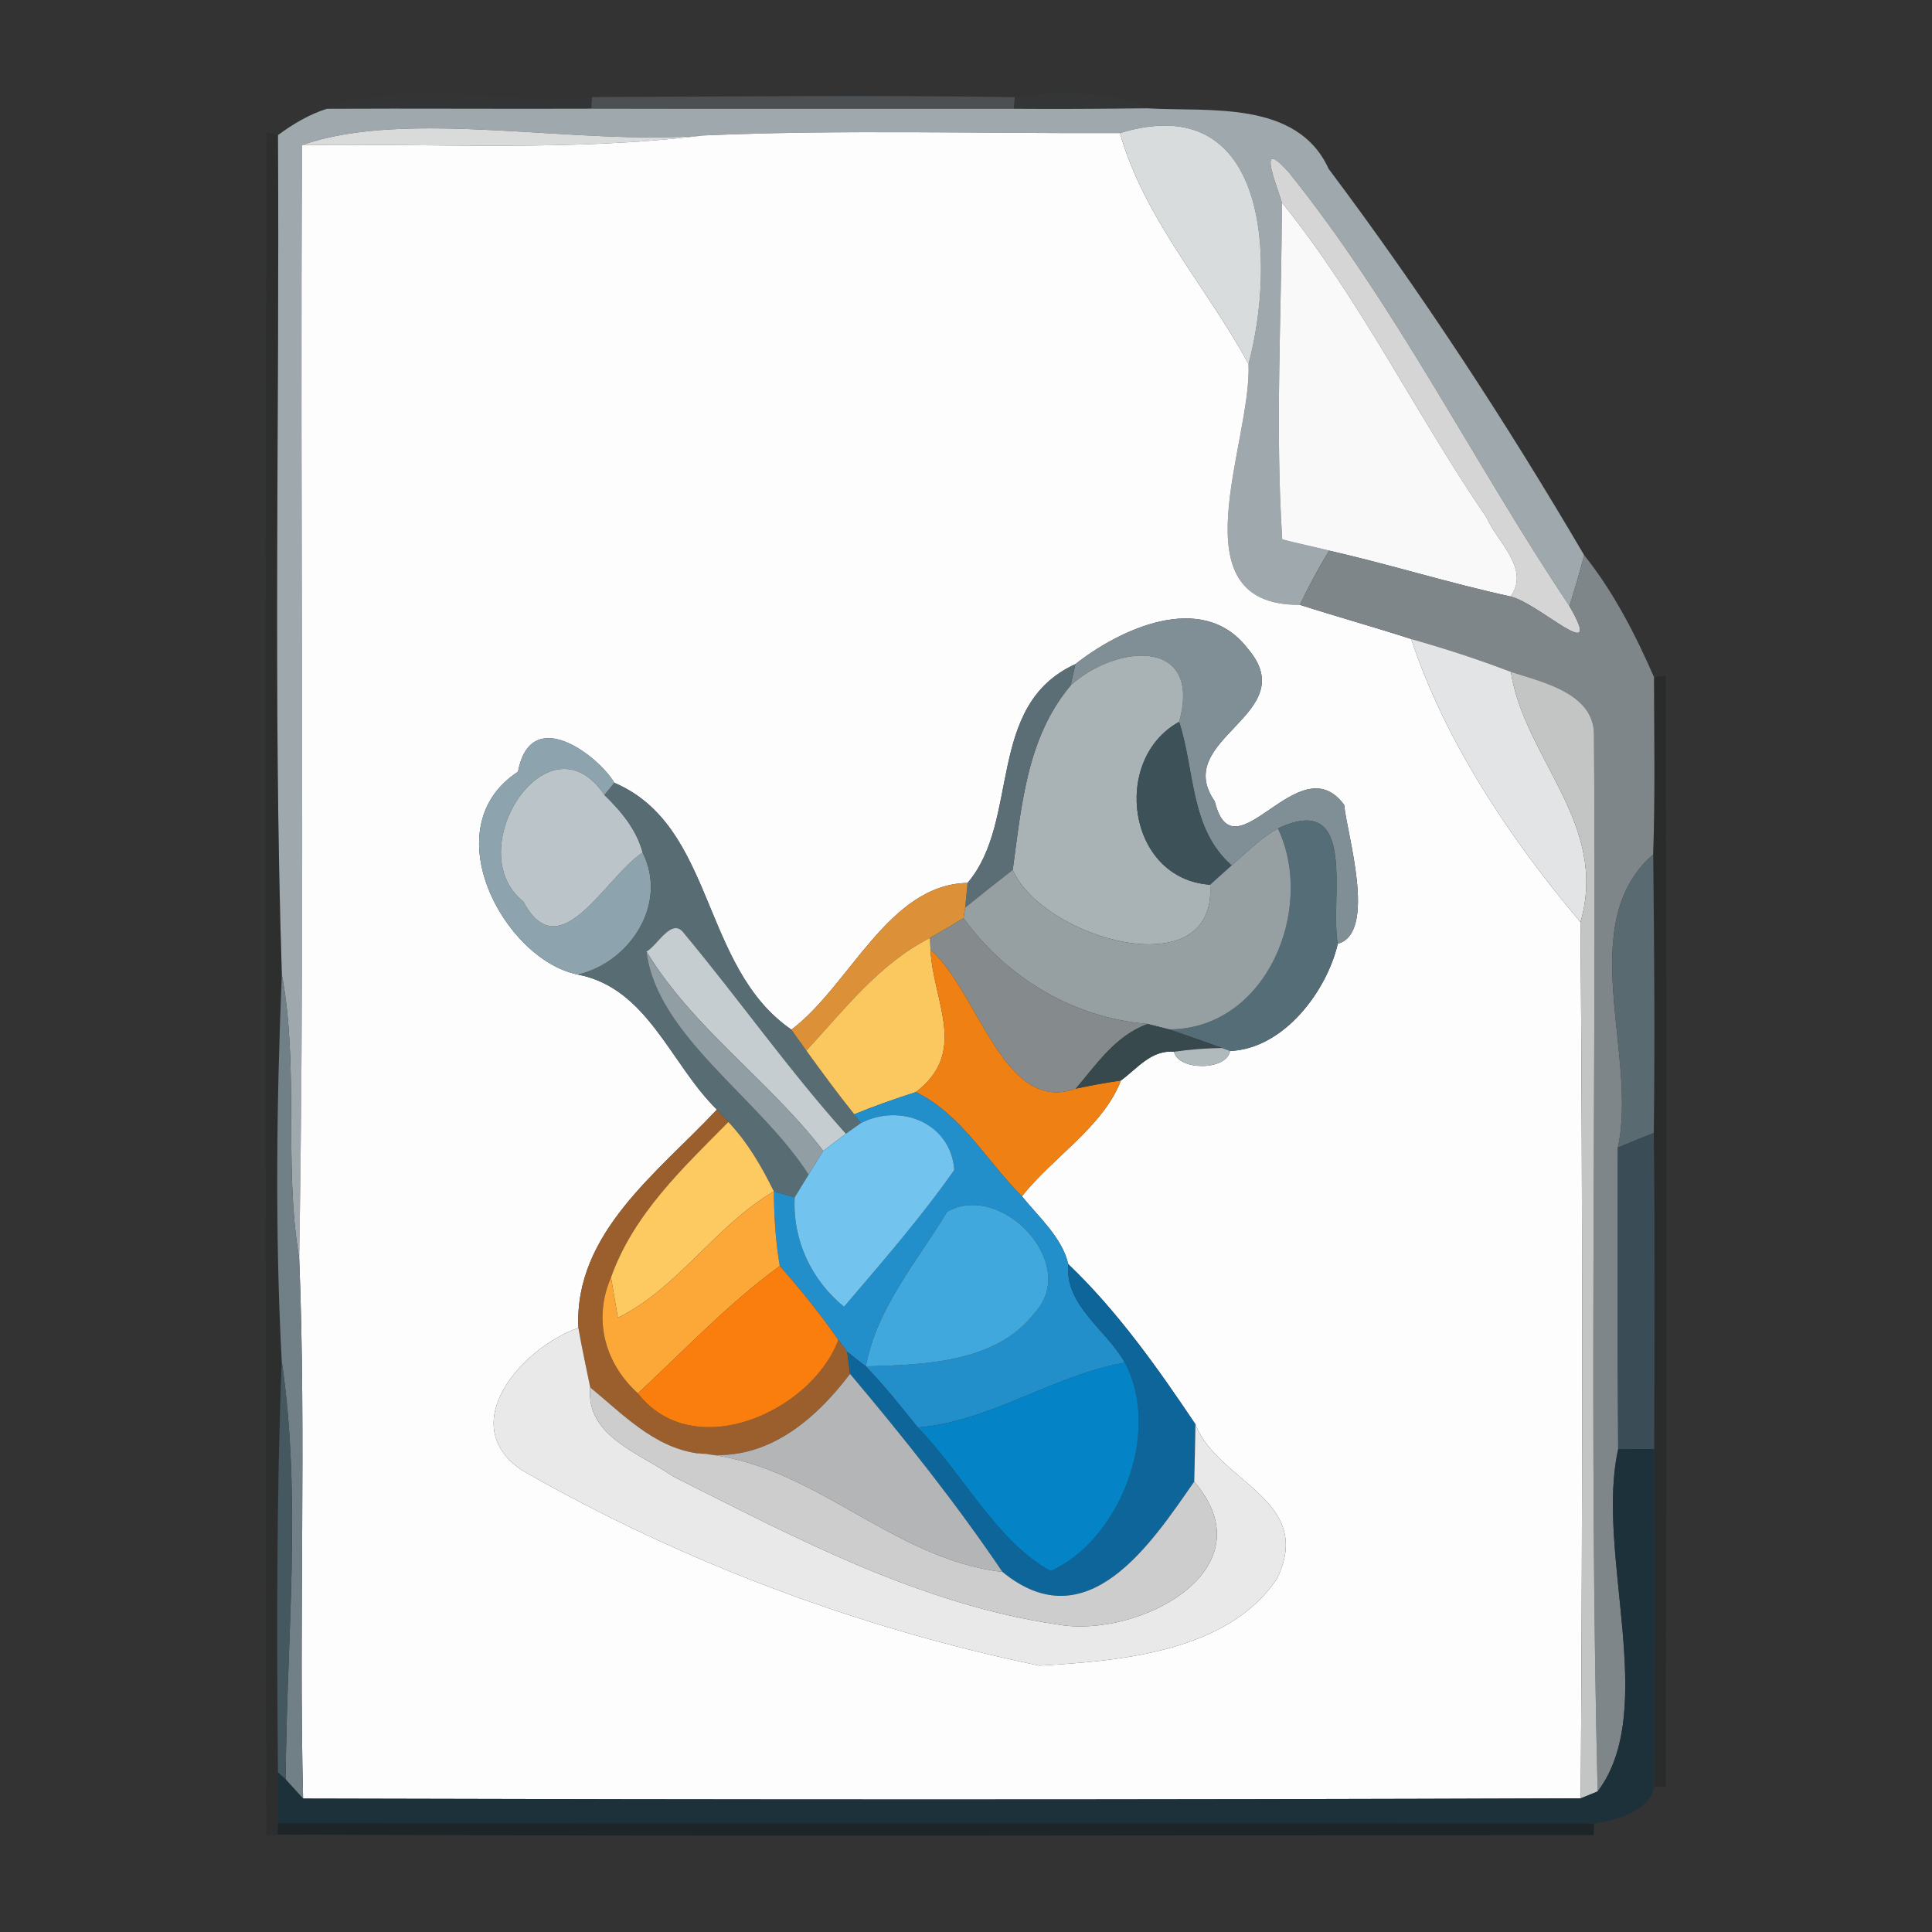 <?xml version="1.0" encoding="UTF-8" ?>
<!DOCTYPE svg PUBLIC "-//W3C//DTD SVG 1.1//EN" "http://www.w3.org/Graphics/SVG/1.1/DTD/svg11.dtd">
<svg width="160pt" height="160pt" viewBox="0 0 160 160" version="1.1" xmlns="http://www.w3.org/2000/svg">
<rect x="0" y="0" width="160" height="160" fill="#333333" stroke="none"/>
<g id="#34383a55">
<path fill="#34383a" opacity="0.33" d=" M 27.07 9.01 C 32.17 6.64 42.11 8.50 49.03 8.04 L 48.97 9.00 C 41.67 9.03 34.37 8.97 27.07 9.01 Z" />
</g>
<g id="#5d646796">
<path fill="#5d6467" opacity="0.59" d=" M 49.03 8.04 C 60.70 8.00 72.37 7.86 84.04 8.05 L 83.96 9.01 C 72.30 9.00 60.63 9.03 48.97 9.00 L 49.03 8.04 Z" />
</g>
<g id="#363a3c58">
<path fill="#363a3c" opacity="0.35" d=" M 84.04 8.05 C 88.56 7.37 92.22 7.68 95.00 8.97 C 91.32 9.01 87.65 9.04 83.96 9.01 L 84.04 8.05 Z" />
</g>
<g id="#9fa8acfc">
<path fill="#9fa8ac" opacity="1.00" d=" M 23.02 11.19 C 24.25 10.28 25.60 9.47 27.07 9.01 C 34.37 8.97 41.67 9.03 48.97 9.00 C 60.63 9.03 72.30 9.00 83.96 9.01 C 87.65 9.04 91.32 9.01 95.00 8.97 C 100.01 9.28 107.41 8.23 110.03 13.98 C 117.70 24.20 124.72 34.95 131.19 45.97 C 130.83 47.40 130.40 48.80 129.98 50.20 C 122.06 38.37 115.65 25.36 106.73 14.27 C 104.10 11.33 105.59 14.94 106.16 16.77 C 106.14 26.06 105.59 35.39 106.19 44.67 C 107.47 45.01 108.78 45.27 110.08 45.60 C 109.18 47.05 108.38 48.56 107.65 50.09 C 97.21 50.17 103.67 36.71 103.40 30.14 C 105.62 21.83 105.17 7.23 92.75 11.02 C 81.24 11.07 69.72 10.72 58.22 11.22 C 47.85 12.10 33.77 8.92 25.02 12.02 C 24.82 42.75 25.29 73.49 24.78 104.22 C 23.47 96.44 24.79 88.44 23.34 80.70 C 22.60 57.54 23.16 34.36 23.02 11.19 Z" />
</g>
<g id="#1e222340">
<path fill="#1e2223" opacity="0.25" d=" M 22.07 10.94 L 23.02 11.19 C 23.16 34.36 22.60 57.54 23.34 80.70 C 22.90 91.36 22.77 102.04 23.33 112.70 C 22.90 124.06 22.91 135.42 23.02 146.78 C 23.01 148.18 23.01 149.58 23.01 150.98 L 22.99 151.93 L 22.04 152.06 C 22.00 105.02 21.92 57.98 22.07 10.94 Z" />
</g>
<g id="#d9dadaff">
<path fill="#d9dada" opacity="1.00" d=" M 25.02 12.02 C 33.77 8.92 47.85 12.10 58.22 11.22 C 47.20 12.57 36.09 11.86 25.02 12.02 Z" />
</g>
<g id="#fdfdfdff">
<path fill="#fdfdfd" opacity="1.00" d=" M 58.22 11.22 C 69.72 10.72 81.24 11.07 92.75 11.02 C 94.77 18.14 99.92 23.74 103.40 30.14 C 103.67 36.71 97.21 50.17 107.65 50.09 C 110.71 51.07 113.81 51.93 116.87 52.92 C 119.68 61.44 125.15 69.58 130.89 76.37 C 131.08 100.55 131.06 124.74 130.91 148.93 C 95.64 149.06 60.36 149.05 25.10 148.95 C 24.74 134.04 25.37 119.12 24.78 104.22 C 25.29 73.49 24.82 42.75 25.02 12.02 C 36.09 11.86 47.20 12.57 58.22 11.22 M 89.06 55.00 C 81.58 58.41 84.54 67.95 80.13 73.12 C 73.57 73.24 70.38 81.63 65.54 85.27 C 58.00 80.08 59.26 68.41 50.88 64.83 C 49.57 62.61 43.96 58.26 42.90 63.91 C 35.81 68.53 41.76 79.49 47.86 80.71 C 53.65 81.83 55.52 88.12 59.37 91.89 C 54.55 97.06 47.54 102.09 47.90 109.97 C 43.18 111.62 37.63 118.00 43.24 121.77 C 56.47 129.35 71.10 134.84 86.07 137.94 C 92.69 137.56 101.70 136.83 105.76 130.73 C 108.93 124.19 100.82 122.74 99.00 117.95 C 95.87 113.28 92.53 108.57 88.47 104.69 C 87.96 102.49 86.03 100.80 84.63 99.07 C 87.23 95.80 91.36 93.30 92.83 89.48 C 94.20 88.48 95.33 86.94 97.23 87.10 C 97.55 88.66 101.55 88.71 101.87 87.04 C 106.39 86.84 109.90 82.00 110.79 78.16 C 114.09 77.25 111.52 68.98 111.32 66.66 C 107.57 61.56 102.19 72.87 100.60 66.36 C 96.94 61.12 108.03 59.17 103.32 53.70 C 99.55 48.78 92.57 52.22 89.06 55.00 Z" />
</g>
<g id="#d9dcddff">
<path fill="#d9dcdd" opacity="1.00" d=" M 92.75 11.02 C 105.17 7.23 105.62 21.83 103.40 30.14 C 99.92 23.74 94.77 18.14 92.75 11.02 Z" />
</g>
<g id="#d5d5d5ff">
<path fill="#d5d5d5" opacity="1.00" d=" M 106.16 16.77 C 105.59 14.94 104.10 11.33 106.73 14.27 C 115.65 25.36 122.06 38.37 129.98 50.20 C 132.95 55.33 127.53 50.00 125.10 49.40 C 126.76 47.11 123.97 44.86 123.13 42.89 C 117.26 34.32 112.70 24.86 106.16 16.77 Z" />
</g>
<g id="#f9f9f9ff">
<path fill="#f9f9f9" opacity="1.00" d=" M 106.16 16.77 C 112.70 24.86 117.26 34.32 123.13 42.89 C 123.97 44.86 126.76 47.11 125.10 49.40 C 120.05 48.30 115.11 46.75 110.08 45.60 C 108.78 45.27 107.47 45.01 106.19 44.67 C 105.59 35.39 106.14 26.06 106.16 16.77 Z" />
</g>
<g id="#7f8689fe">
<path fill="#7f8689" opacity="1.00" d=" M 107.65 50.09 C 108.38 48.56 109.18 47.05 110.08 45.60 C 115.11 46.75 120.05 48.30 125.10 49.40 C 127.53 50.00 132.95 55.33 129.98 50.20 C 130.40 48.80 130.83 47.40 131.19 45.97 C 133.62 49.01 135.43 52.53 136.98 56.08 C 136.99 60.97 137.08 65.87 136.91 70.76 C 130.32 76.49 135.66 87.39 133.98 95.04 C 133.98 103.36 133.95 111.68 134.01 120.01 C 132.09 128.59 137.42 141.61 132.31 148.36 C 131.59 119.25 132.21 90.12 132.01 61.00 C 132.13 57.43 127.81 56.51 125.12 55.64 C 122.41 54.60 119.66 53.71 116.87 52.92 C 113.81 51.93 110.71 51.07 107.65 50.09 Z" />
</g>
<g id="#7f8f95ff">
<path fill="#7f8f95" opacity="1.00" d=" M 89.06 55.00 C 92.57 52.22 99.55 48.78 103.32 53.70 C 108.03 59.17 96.94 61.12 100.60 66.36 C 102.19 72.87 107.57 61.56 111.32 66.66 C 111.52 68.98 114.09 77.25 110.79 78.16 C 110.10 74.51 112.53 65.45 105.83 68.61 C 104.40 69.42 103.23 70.59 102.00 71.67 C 98.54 68.63 98.97 63.85 97.65 59.78 C 99.60 52.78 92.45 53.32 88.66 56.77 C 88.76 56.33 88.96 55.44 89.06 55.00 Z" />
</g>
<g id="#e2e4e5ff">
<path fill="#e2e4e5" opacity="1.00" d=" M 116.87 52.92 C 119.66 53.71 122.41 54.60 125.12 55.64 C 126.27 62.86 133.24 68.22 130.89 76.37 C 125.15 69.58 119.68 61.44 116.87 52.92 Z" />
</g>
<g id="#a9b3b6ff">
<path fill="#a9b3b6" opacity="1.00" d=" M 88.66 56.77 C 92.45 53.32 99.60 52.78 97.65 59.78 C 92.00 62.89 93.36 72.81 100.22 73.27 C 100.79 81.88 86.36 77.75 83.87 72.04 C 84.60 66.72 85.04 61.07 88.66 56.77 Z" />
</g>
<g id="#5b6e75ff">
<path fill="#5b6e75" opacity="1.00" d=" M 80.13 73.12 C 84.54 67.95 81.58 58.41 89.06 55.00 C 88.96 55.44 88.76 56.33 88.66 56.77 C 85.04 61.07 84.60 66.72 83.87 72.04 C 82.55 73.07 81.23 74.11 79.93 75.17 C 79.98 74.66 80.08 73.63 80.13 73.12 Z" />
</g>
<g id="#c3c5c5ff">
<path fill="#c3c5c5" opacity="1.00" d=" M 125.12 55.64 C 127.81 56.51 132.13 57.43 132.01 61.00 C 132.21 90.12 131.59 119.25 132.31 148.36 C 131.96 148.50 131.26 148.79 130.91 148.93 C 131.06 124.74 131.08 100.55 130.89 76.37 C 133.24 68.22 126.27 62.86 125.12 55.64 Z" />
</g>
<g id="#0e12143b">
<path fill="#0e1214" opacity="0.23" d=" M 136.98 56.08 L 137.95 55.96 C 138.03 86.64 138.04 117.32 137.95 147.99 L 136.98 147.96 C 137.02 138.64 137.03 129.32 136.99 120.00 C 137.01 111.27 137.05 102.55 136.96 93.83 C 137.05 86.14 137.00 78.45 136.91 70.76 C 137.08 65.87 136.99 60.97 136.98 56.08 Z" />
</g>
<g id="#3d5159ff">
<path fill="#3d5159" opacity="1.00" d=" M 97.65 59.78 C 98.97 63.85 98.54 68.63 102.00 71.67 C 101.56 72.07 100.67 72.87 100.22 73.27 C 93.36 72.81 92.00 62.89 97.65 59.78 Z" />
</g>
<g id="#8da3adff">
<path fill="#8da3ad" opacity="1.00" d=" M 42.90 63.91 C 43.96 58.26 49.57 62.61 50.88 64.83 C 50.67 65.08 50.27 65.59 50.06 65.84 C 45.41 58.93 38.01 70.43 43.34 74.66 C 46.35 80.33 50.10 72.65 53.22 70.60 C 55.38 74.92 52.10 79.73 47.86 80.71 C 41.76 79.49 35.81 68.53 42.90 63.91 Z" />
</g>
<g id="#bbc4c8ff">
<path fill="#bbc4c8" opacity="1.00" d=" M 43.34 74.66 C 38.01 70.43 45.41 58.93 50.06 65.84 C 51.44 67.18 52.72 68.71 53.22 70.60 C 50.10 72.65 46.35 80.33 43.34 74.66 Z" />
</g>
<g id="#586c74ff">
<path fill="#586c74" opacity="1.00" d=" M 50.06 65.84 C 50.27 65.59 50.67 65.08 50.88 64.83 C 59.26 68.41 58.00 80.08 65.54 85.27 C 65.85 85.71 66.47 86.57 66.78 87.01 C 68.07 88.79 69.37 90.57 70.75 92.28 L 71.29 93.01 C 70.98 93.23 70.36 93.67 70.05 93.89 C 65.29 88.58 61.18 82.73 56.63 77.27 C 55.64 75.92 54.44 78.32 53.54 78.80 C 54.38 85.77 62.93 90.95 66.96 97.28 C 66.67 97.75 66.10 98.69 65.81 99.16 C 65.38 99.04 64.52 98.79 64.09 98.67 C 63.08 96.61 61.91 94.60 60.32 92.92 C 60.08 92.67 59.61 92.15 59.37 91.89 C 55.52 88.12 53.65 81.83 47.86 80.71 C 52.10 79.73 55.38 74.92 53.22 70.60 C 52.72 68.71 51.44 67.18 50.06 65.84 Z" />
</g>
<g id="#546d77ff">
<path fill="#546d77" opacity="1.00" d=" M 105.83 68.61 C 112.53 65.45 110.10 74.51 110.79 78.16 C 109.90 82.00 106.39 86.84 101.87 87.04 L 101.19 86.79 C 99.75 86.25 98.29 85.75 96.83 85.25 C 104.92 85.22 108.97 75.23 105.83 68.61 Z" />
</g>
<g id="#96a0a3ff">
<path fill="#96a0a3" opacity="1.00" d=" M 102.00 71.67 C 103.23 70.59 104.40 69.42 105.83 68.61 C 108.97 75.23 104.92 85.22 96.83 85.25 C 96.38 85.14 95.49 84.91 95.04 84.80 C 88.84 84.28 83.40 80.99 79.79 76.04 L 79.93 75.17 C 81.23 74.11 82.55 73.07 83.87 72.04 C 86.36 77.75 100.79 81.88 100.22 73.27 C 100.67 72.87 101.56 72.07 102.00 71.67 Z" />
</g>
<g id="#596a71ff">
<path fill="#596a71" opacity="1.00" d=" M 133.98 95.04 C 135.66 87.39 130.32 76.49 136.91 70.76 C 137.00 78.45 137.05 86.14 136.96 93.83 C 135.96 94.22 134.97 94.62 133.98 95.04 Z" />
</g>
<g id="#dc9139ff">
<path fill="#dc9139" opacity="1.00" d=" M 65.54 85.27 C 70.38 81.63 73.57 73.24 80.13 73.12 C 80.08 73.63 79.98 74.66 79.93 75.17 L 79.79 76.04 C 78.87 76.60 77.94 77.15 77.01 77.68 C 72.83 79.80 69.90 83.63 66.78 87.01 C 66.47 86.57 65.85 85.71 65.54 85.27 Z" />
</g>
<g id="#858b8cff">
<path fill="#858b8c" opacity="1.00" d=" M 77.01 77.68 C 77.94 77.15 78.87 76.60 79.79 76.04 C 83.40 80.99 88.84 84.28 95.04 84.80 C 92.39 85.77 90.83 88.11 89.09 90.16 C 83.12 92.33 81.05 82.18 77.06 78.65 L 77.01 77.68 Z" />
</g>
<g id="#c5cdd0ff">
<path fill="#c5cdd0" opacity="1.00" d=" M 53.54 78.80 C 54.44 78.32 55.64 75.92 56.63 77.27 C 61.18 82.73 65.29 88.58 70.05 93.89 C 69.59 94.24 68.65 94.96 68.18 95.31 C 63.69 89.46 57.39 85.16 53.54 78.80 Z" />
</g>
<g id="#fbc85fff">
<path fill="#fbc85f" opacity="1.00" d=" M 66.78 87.01 C 69.90 83.63 72.83 79.80 77.01 77.68 L 77.06 78.65 C 77.28 83.00 80.22 87.11 75.85 90.44 C 74.13 91.00 72.42 91.59 70.75 92.28 C 69.37 90.57 68.07 88.79 66.78 87.01 Z" />
</g>
<g id="#919fa4ff">
<path fill="#919fa4" opacity="1.00" d=" M 66.96 97.28 C 62.93 90.95 54.38 85.77 53.54 78.80 C 57.39 85.16 63.69 89.46 68.18 95.31 C 67.88 95.80 67.26 96.79 66.96 97.28 Z" />
</g>
<g id="#ef8114ff">
<path fill="#ef8114" opacity="1.00" d=" M 77.06 78.65 C 81.05 82.18 83.12 92.33 89.09 90.16 C 90.33 89.89 91.57 89.67 92.83 89.48 C 91.36 93.30 87.23 95.80 84.63 99.07 C 81.72 96.18 79.65 92.31 75.85 90.44 C 80.22 87.11 77.28 83.00 77.06 78.65 Z" />
</g>
<g id="#717f86ff">
<path fill="#717f86" opacity="1.00" d=" M 23.34 80.70 C 24.79 88.44 23.47 96.44 24.78 104.22 C 25.37 119.12 24.74 134.04 25.10 148.95 C 24.74 148.55 24.02 147.76 23.66 147.37 C 23.72 135.85 25.01 124.14 23.33 112.70 C 22.77 102.04 22.90 91.36 23.34 80.70 Z" />
</g>
<g id="#38494dff">
<path fill="#38494d" opacity="1.00" d=" M 89.09 90.16 C 90.83 88.11 92.39 85.77 95.04 84.80 C 95.49 84.91 96.38 85.14 96.83 85.25 C 98.29 85.75 99.75 86.25 101.19 86.79 C 99.86 86.81 98.54 86.91 97.23 87.10 C 95.33 86.94 94.20 88.48 92.83 89.48 C 91.57 89.67 90.33 89.89 89.09 90.16 Z" />
</g>
<g id="#b0b9bcff">
<path fill="#b0b9bc" opacity="1.00" d=" M 97.23 87.10 C 98.54 86.91 99.86 86.81 101.19 86.79 L 101.87 87.04 C 101.55 88.71 97.55 88.66 97.23 87.10 Z" />
</g>
<g id="#228fcbff">
<path fill="#228fcb" opacity="1.00" d=" M 70.75 92.28 C 72.42 91.59 74.13 91.00 75.85 90.44 C 79.65 92.31 81.72 96.18 84.63 99.07 C 86.03 100.80 87.96 102.49 88.47 104.69 C 88.15 108.10 91.64 110.14 93.16 112.85 C 87.20 113.90 82.08 117.71 76.01 118.22 C 74.62 116.49 73.24 114.75 71.70 113.16 C 76.42 113.02 82.54 112.90 85.71 108.69 C 89.43 104.64 82.89 97.80 78.44 100.35 C 75.96 104.47 72.61 108.30 71.70 113.16 C 71.31 112.85 70.55 112.25 70.16 111.95 C 69.98 111.70 69.61 111.22 69.43 110.97 C 67.94 108.83 66.31 106.80 64.58 104.85 C 64.23 102.81 64.10 100.74 64.09 98.67 C 64.52 98.79 65.38 99.04 65.81 99.16 C 65.63 102.68 67.18 106.01 69.90 108.22 C 73.04 104.53 76.25 100.86 79.03 96.89 C 78.75 93.01 74.59 91.32 71.29 93.01 L 70.75 92.28 Z" />
</g>
<g id="#9a5f2dff">
<path fill="#9a5f2d" opacity="1.00" d=" M 59.37 91.89 C 59.61 92.15 60.08 92.67 60.32 92.92 C 56.53 96.75 52.45 100.57 50.60 105.79 C 49.07 109.33 50.14 112.97 52.83 115.39 C 57.40 121.27 67.15 116.98 69.43 110.97 C 69.61 111.22 69.98 111.70 70.16 111.95 C 70.22 112.40 70.34 113.32 70.40 113.78 C 67.37 117.76 63.22 121.27 57.75 120.36 C 54.14 119.85 51.56 117.10 48.88 114.90 C 48.55 113.25 48.18 111.62 47.90 109.97 C 47.54 102.09 54.55 97.06 59.37 91.89 Z" />
</g>
<g id="#72c4eeff">
<path fill="#72c4ee" opacity="1.00" d=" M 71.29 93.01 C 74.59 91.32 78.75 93.01 79.03 96.89 C 76.25 100.86 73.04 104.53 69.90 108.22 C 67.18 106.01 65.63 102.68 65.81 99.16 C 66.10 98.69 66.67 97.75 66.96 97.28 C 67.26 96.79 67.88 95.80 68.18 95.31 C 68.65 94.96 69.59 94.24 70.05 93.89 C 70.36 93.67 70.98 93.23 71.29 93.01 Z" />
</g>
<g id="#fcca61ff">
<path fill="#fcca61" opacity="1.00" d=" M 60.32 92.92 C 61.91 94.60 63.08 96.61 64.09 98.67 C 59.26 101.49 56.12 106.71 51.17 109.13 C 51.03 108.30 50.74 106.62 50.60 105.79 C 52.45 100.57 56.53 96.75 60.32 92.92 Z" />
</g>
<g id="#3a4d56ff">
<path fill="#3a4d56" opacity="1.00" d=" M 133.98 95.04 C 134.97 94.62 135.96 94.22 136.96 93.83 C 137.05 102.55 137.01 111.27 136.99 120.00 C 136.24 120.00 134.76 120.00 134.01 120.01 C 133.95 111.68 133.98 103.36 133.98 95.04 Z" />
</g>
<g id="#fca838ff">
<path fill="#fca838" opacity="1.00" d=" M 51.17 109.13 C 56.12 106.71 59.26 101.49 64.09 98.67 C 64.10 100.74 64.23 102.81 64.58 104.85 C 60.31 107.95 56.69 111.82 52.83 115.39 C 50.14 112.97 49.07 109.33 50.60 105.79 C 50.74 106.62 51.03 108.30 51.17 109.13 Z" />
</g>
<g id="#40a8ddff">
<path fill="#40a8dd" opacity="1.00" d=" M 78.44 100.35 C 82.89 97.80 89.43 104.64 85.71 108.69 C 82.54 112.90 76.42 113.02 71.70 113.16 C 72.61 108.30 75.96 104.47 78.44 100.35 Z" />
</g>
<g id="#f97e0dff">
<path fill="#f97e0d" opacity="1.00" d=" M 52.83 115.39 C 56.69 111.82 60.31 107.95 64.58 104.85 C 66.31 106.80 67.94 108.83 69.43 110.97 C 67.15 116.98 57.40 121.27 52.83 115.39 Z" />
</g>
<g id="#0d6599ff">
<path fill="#0d6599" opacity="1.00" d=" M 93.16 112.85 C 91.64 110.14 88.15 108.10 88.47 104.69 C 92.53 108.57 95.87 113.28 99.00 117.95 C 98.98 119.54 98.94 121.12 98.90 122.70 C 95.33 127.83 90.05 135.94 83.02 130.18 C 79.15 124.46 74.84 119.05 70.40 113.78 C 70.34 113.32 70.22 112.40 70.16 111.95 C 70.55 112.25 71.31 112.85 71.70 113.16 C 73.24 114.75 74.62 116.49 76.01 118.22 C 79.73 122.00 82.49 127.61 87.01 130.11 C 92.69 127.56 96.25 118.68 93.16 112.85 Z" />
</g>
<g id="#e9e9eaff">
<path fill="#e9e9ea" opacity="1.00" d=" M 43.24 121.77 C 37.63 118.00 43.18 111.62 47.90 109.97 C 48.18 111.62 48.55 113.25 48.88 114.90 C 48.50 118.94 52.98 120.34 55.70 122.25 C 65.89 127.37 76.18 132.86 87.63 134.54 C 94.26 135.70 105.18 130.03 98.90 122.70 C 98.94 121.12 98.98 119.54 99.00 117.95 C 100.82 122.74 108.93 124.19 105.76 130.73 C 101.70 136.83 92.69 137.56 86.07 137.94 C 71.10 134.84 56.47 129.35 43.24 121.77 Z" />
</g>
<g id="#45575fff">
<path fill="#45575f" opacity="1.00" d=" M 23.33 112.70 C 25.01 124.14 23.72 135.85 23.66 147.37 L 23.02 146.78 C 22.91 135.42 22.90 124.06 23.33 112.70 Z" />
</g>
<g id="#0484c6ff">
<path fill="#0484c6" opacity="1.00" d=" M 76.01 118.22 C 82.08 117.71 87.20 113.90 93.16 112.85 C 96.25 118.68 92.69 127.56 87.01 130.11 C 82.49 127.61 79.73 122.00 76.01 118.22 Z" />
</g>
<g id="#b4b5b6ff">
<path fill="#b4b5b6" opacity="1.00" d=" M 70.40 113.78 C 74.84 119.05 79.15 124.46 83.02 130.18 C 73.73 129.12 67.15 120.97 57.75 120.36 C 63.22 121.27 67.37 117.76 70.40 113.78 Z" />
</g>
<g id="#cdcdcdff">
<path fill="#cdcdcd" opacity="1.00" d=" M 48.88 114.90 C 51.56 117.10 54.14 119.85 57.75 120.36 C 67.15 120.97 73.73 129.12 83.02 130.18 C 90.05 135.94 95.33 127.83 98.90 122.70 C 105.18 130.03 94.26 135.70 87.63 134.54 C 76.18 132.86 65.89 127.37 55.70 122.25 C 52.98 120.34 48.50 118.94 48.88 114.90 Z" />
</g>
<g id="#1d313bfe">
<path fill="#1d313b" opacity="1.00" d=" M 134.01 120.01 C 134.76 120.00 136.24 120.00 136.99 120.00 C 137.03 129.32 137.02 138.64 136.98 147.96 C 136.70 149.94 133.81 150.79 132.02 151.01 C 95.68 150.98 59.35 151.03 23.01 150.98 C 23.01 149.58 23.01 148.18 23.02 146.78 L 23.66 147.37 C 24.02 147.76 24.74 148.55 25.10 148.95 C 60.36 149.05 95.64 149.06 130.91 148.93 C 131.26 148.79 131.96 148.50 132.31 148.36 C 137.42 141.61 132.09 128.59 134.01 120.01 Z" />
</g>
<g id="#121f25a3">
<path fill="#121f25" opacity="0.64" d=" M 23.01 150.98 C 59.35 151.03 95.68 150.98 132.02 151.01 L 131.98 151.98 C 95.65 151.98 59.31 152.10 22.99 151.93 L 23.01 150.98 Z" />
</g>
</svg>

